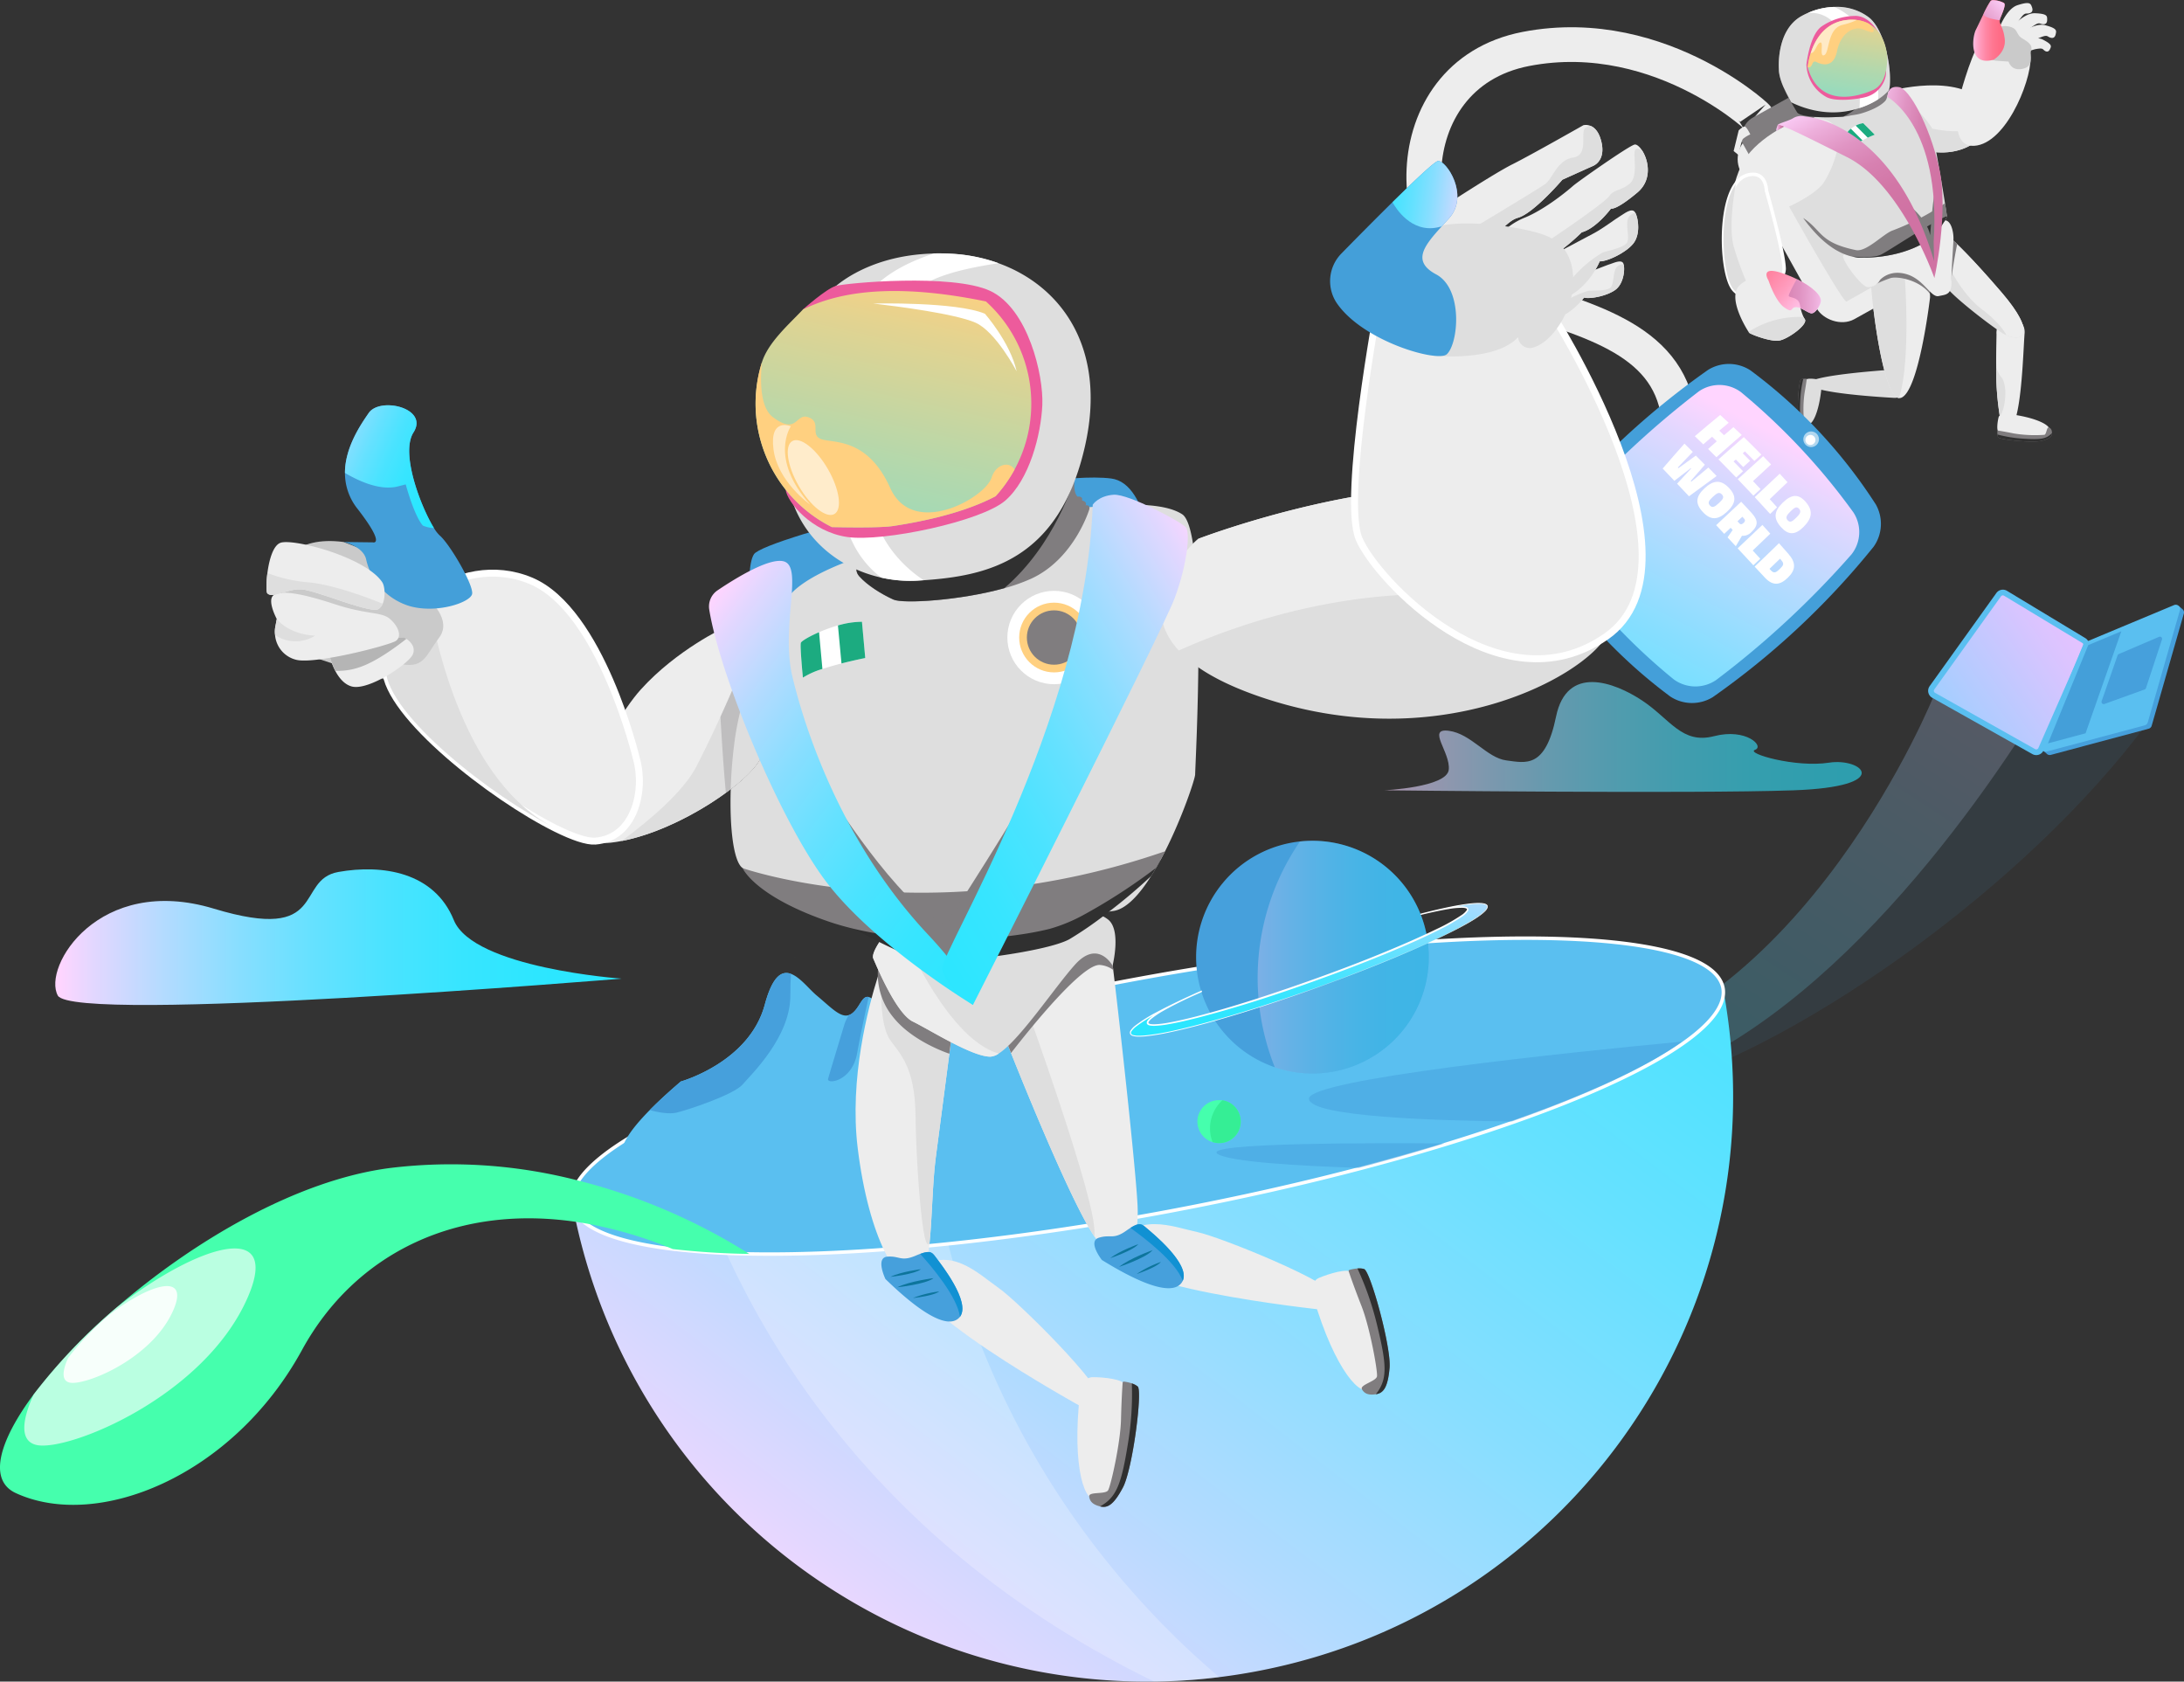 <svg xmlns="http://www.w3.org/2000/svg" xmlns:xlink="http://www.w3.org/1999/xlink" width="629.285" height="484.438" viewBox="0 0 629.285 484.438"><rect x="0" y="0" width="629.285" height="484.438" fill="#333333" stroke="none"/><defs><style>.a,.f{fill:#449fd9;}.a{opacity:0.09;}.b{opacity:0.19;fill:url(#a);}.ay,.c{fill:#46a0dc;}.ae,.d{fill:#5abff0;}.e{fill:url(#b);}.g{fill:#dedede;}.ai,.h{fill:#807d7f;}.i{fill:#303030;}.ap,.j,.p{fill:#ededed;}.k{fill:none;stroke:#ededed;stroke-width:10px;}.ae,.ap,.k,.p{stroke-miterlimit:10;}.ab,.ad,.aj,.ak,.au,.av,.l,.r{fill:#fff;}.m{fill:#1cab80;}.n{fill:#ed5b9c;}.o{fill:url(#c);}.ae,.ap,.p{stroke:#fff;}.q{fill:#ffd080;}.r{opacity:0.55;}.s{fill:#cacaca;}.t{fill:url(#d);}.u{fill:url(#e);}.v{fill:url(#f);}.w{fill:url(#g);}.x{fill:url(#h);}.y{fill:url(#i);}.z{fill:url(#j);}.aa{fill:url(#k);}.ab{opacity:0.58;}.ac{fill:url(#l);}.ad{opacity:0.24;}.af{opacity:0.602;fill:url(#m);}.ag{fill:url(#n);}.ah{fill:url(#o);}.ai{opacity:0.33;}.aj,.ay{opacity:0.53;}.ak{opacity:0.59;}.al{fill:url(#p);}.am{fill:url(#q);}.an{fill:#1191d3;}.ao{fill:#0d759c;}.ap{stroke-width:2px;}.aq{fill:url(#r);}.ar{fill:url(#s);}.as{fill:#b5b5b5;}.at{fill:#45ffad;}.au{opacity:0.63;}.av{opacity:0.88;}.aw{opacity:0.29;fill:url(#t);}.ax{fill:url(#u);}.az{fill:#35ee95;}</style><linearGradient id="a" x1="1.036" y1="0.002" x2="-0.366" y2="1.542" gradientUnits="objectBoundingBox"><stop offset="0" stop-color="#ffd5ff"/><stop offset="0.06" stop-color="#e3d7ff"/><stop offset="0.19" stop-color="#b2dbff"/><stop offset="0.32" stop-color="#88deff"/><stop offset="0.45" stop-color="#66e1ff"/><stop offset="0.58" stop-color="#4be3ff"/><stop offset="0.71" stop-color="#38e5ff"/><stop offset="0.85" stop-color="#2de6ff"/><stop offset="1" stop-color="#29e6ff"/></linearGradient><linearGradient id="b" x1="1.447" y1="-0.148" x2="-1.063" y2="1.676" gradientUnits="objectBoundingBox"><stop offset="0" stop-color="#ffbdff"/><stop offset="0.1" stop-color="#f5bfff"/><stop offset="0.26" stop-color="#dbc4ff"/><stop offset="0.343" stop-color="#cac7ff"/><stop offset="0.47" stop-color="#b0ccff"/><stop offset="0.72" stop-color="#75d8ff"/><stop offset="0.798" stop-color="#2ae6ff"/><stop offset="1" stop-color="#29e6ff"/></linearGradient><linearGradient id="c" x1="0.617" y1="-0.197" x2="0.048" y2="3.634" gradientUnits="objectBoundingBox"><stop offset="0" stop-color="#ffd080"/><stop offset="0.06" stop-color="#e3d390"/><stop offset="0.19" stop-color="#b2d8ad"/><stop offset="0.32" stop-color="#88dcc6"/><stop offset="0.45" stop-color="#66e0db"/><stop offset="0.58" stop-color="#4be2eb"/><stop offset="0.71" stop-color="#38e4f6"/><stop offset="0.85" stop-color="#2de6fd"/><stop offset="1" stop-color="#29e6ff"/></linearGradient><linearGradient id="d" x1="0.002" y1="0.501" x2="1.001" y2="0.501" gradientUnits="objectBoundingBox"><stop offset="0" stop-color="#ffd5ff"/><stop offset="0.12" stop-color="#ffbce2"/><stop offset="0.29" stop-color="#ff9ec0"/><stop offset="0.46" stop-color="#ff87a5"/><stop offset="0.63" stop-color="#ff7792"/><stop offset="0.81" stop-color="#ff6d87"/><stop offset="1" stop-color="#ff6a83"/></linearGradient><linearGradient id="e" x1="1.048" y1="0.062" x2="-1.772" y2="2.669" gradientUnits="objectBoundingBox"><stop offset="0" stop-color="#ffd5ff"/><stop offset="0.02" stop-color="#fdd1fb"/><stop offset="0.21" stop-color="#edafdb"/><stop offset="0.4" stop-color="#e094c3"/><stop offset="0.59" stop-color="#d781b1"/><stop offset="0.79" stop-color="#d276a6"/><stop offset="1" stop-color="#d072a3"/></linearGradient><linearGradient id="f" x1="0.889" y1="0.808" x2="-0.776" y2="-0.217" xlink:href="#d"/><linearGradient id="g" x1="1.295" y1="0.526" x2="-1.067" y2="0.451" xlink:href="#e"/><linearGradient id="h" x1="-0.22" y1="-0.011" x2="0.831" y2="0.636" xlink:href="#e"/><linearGradient id="i" x1="0.221" y1="-0.122" x2="0.622" y2="0.702" xlink:href="#e"/><linearGradient id="j" x1="-0.002" y1="0.5" x2="1" y2="0.5" xlink:href="#e"/><linearGradient id="k" x1="0.812" y1="0.211" x2="-0.281" y2="2.279" xlink:href="#a"/><linearGradient id="l" x1="0.07" y1="0.85" x2="1.629" y2="-0.424" xlink:href="#a"/><linearGradient id="m" x1="0" y1="0.5" x2="1" y2="0.5" xlink:href="#a"/><linearGradient id="n" x1="0" y1="0.5" x2="1" y2="0.5" xlink:href="#a"/><linearGradient id="o" x1="0.627" y1="-0.033" x2="-0.384" y2="4.016" xlink:href="#c"/><linearGradient id="p" x1="0.086" y1="0.029" x2="1.011" y2="1.181" xlink:href="#a"/><linearGradient id="q" x1="0.909" y1="-0.049" x2="-0.055" y2="1.142" xlink:href="#a"/><linearGradient id="r" x1="1.039" y1="0.55" x2="-0.625" y2="0.347" xlink:href="#a"/><linearGradient id="s" x1="-0.467" y1="0.098" x2="0.957" y2="1.041" xlink:href="#a"/><linearGradient id="t" x1="0" y1="0.5" x2="1" y2="0.5" xlink:href="#a"/><linearGradient id="u" x1="1.051" y1="-0.361" x2="0.122" y2="1.09" xlink:href="#a"/></defs><g transform="translate(0 0)"><path class="a" d="M943.612,363.566C907.818,411.714,844.5,454.81,806.276,466.956c-30.679,9.747-79.344,7.077-60.447-.129,4.648-1.771,13.383-3.817,27.486-6.02C844.735,449.644,882.31,355.05,882.31,355.05l30.027,4.171Z" transform="translate(-324.753 -155.462)"/><path class="b" d="M915.626,359.221c-22.95,36.732-71.11,102.2-127.785,112-19.729,3.412-31.764,1.062-38.711-4.4,4.648-1.771,13.383-3.817,27.486-6.02C848.035,449.644,885.611,355.05,885.611,355.05Z" transform="translate(-328.054 -155.462)"/><path class="c" d="M1087.354,311.419l-.995-.849-.933.989L1060.66,321.9a1.27,1.27,0,0,0-.674.68l-11.6,28.3-1.22,1.293,1.04.854h0a1.231,1.231,0,0,0,1.287.422l28.172-7.538a1.231,1.231,0,0,0,.877-.86l9.258-32.286a1.231,1.231,0,0,0-.455-1.343Z" transform="translate(-458.569 -135.984)"/><path class="d" d="M988.824,329.978l19.224-26.828a2.3,2.3,0,0,1,3.063-.63l22.557,13.614a2.3,2.3,0,0,1,.916,2.9l-12.928,29.431a2.3,2.3,0,0,1-3.243,1.079l-28.846-16.211a2.31,2.31,0,0,1-.742-3.356Z" transform="translate(-432.829 -132.313)"/><path class="e" d="M1021.327,349.244a.669.669,0,0,1-.832.152L991.654,333.18a.686.686,0,0,1-.326-.433.669.669,0,0,1,.112-.534l19.218-26.828.034-.045a.663.663,0,0,1,.849-.135l22.557,13.614a.675.675,0,0,1,.264.837l-12.928,29.425A.668.668,0,0,1,1021.327,349.244Z" transform="translate(-434.108 -133.592)"/><path class="d" d="M1048.07,352.192l28.172-7.538a1.248,1.248,0,0,0,.882-.86l9.258-32.286a1.248,1.248,0,0,0-1.686-1.5l-25.468,10.629a1.271,1.271,0,0,0-.674.68L1046.6,350.511a1.248,1.248,0,0,0,1.473,1.681Z" transform="translate(-458.277 -135.696)"/><path class="f" d="M1049.83,355.791l11.6-28.3,9.527-3.98-10.3,29.386Z" transform="translate(-459.733 -141.65)"/><path class="c" d="M1077.3,344.852l4.6-13.209a.63.63,0,0,1,.349-.371l11.6-4.963a.624.624,0,0,1,.843.77l-4.62,14.007a.618.618,0,0,1-.382.393l-11.579,4.171a.63.63,0,0,1-.81-.8Z" transform="translate(-471.749 -142.853)"/><path class="g" d="M929.223,196.223s.135-1.686-1-1.928-3.271-.461-3.586.118a39.464,39.464,0,0,0-1.231,10.46c.118,1.394,1.433,1.72,1.686,2.046C926.126,208.072,928.47,204.553,929.223,196.223Z" transform="translate(-404.351 -84.956)"/><path class="h" d="M921.853,205.268c.624,2.17,1.242,2.541,2,2.507s1.186-.264,1.366-.8-1.686-.562-1.861-1.068a33.19,33.19,0,0,1,.18-7.751c.377-2.08.562-3.524.63-3.935a.118.118,0,0,0-.107-.135,4.218,4.218,0,0,0-.877,0,2,2,0,0,0-.691.191C921.881,194.627,921.229,203.115,921.853,205.268Z" transform="translate(-403.58 -84.963)"/><path class="i" d="M921.853,205.29c.624,2.17,1.242,2.541,2,2.507-1.534-1.321-1.765-2.81-1.574-7.167a32.725,32.725,0,0,1,.9-6.52,2,2,0,0,0-.691.191C921.881,194.65,921.229,203.137,921.853,205.29Z" transform="translate(-403.58 -84.985)"/><path class="g" d="M955.03,195.974a3.822,3.822,0,0,1-3.372,1.579c-5.109-.287-21.758-1.377-24.277-3.659-2.985-2.7,22.523-4.356,23.349-4.435C953.377,189.195,957.3,192.7,955.03,195.974Z" transform="translate(-406.005 -82.942)"/><path class="j" d="M1026.438,211.992s-1.939-.2-2.248,1.124-.613,3.744.045,4.12a46.07,46.07,0,0,0,11.978,1.686c1.6-.1,2.007-1.6,2.389-1.917C1039.985,215.848,1035.977,213.071,1026.438,211.992Z" transform="translate(-448.354 -92.811)"/><path class="h" d="M1036.676,222.881c2.507-.663,2.951-1.366,2.934-2.248s-.281-1.366-.894-1.585-.669,1.905-1.27,2.108a37.238,37.238,0,0,1-8.892-.4c-2.378-.483-4.025-.748-4.5-.821a.135.135,0,0,0-.157.124,4.775,4.775,0,0,0,0,1,2.171,2.171,0,0,0,.2.8C1024.45,222.583,1034.174,223.544,1036.676,222.881Z" transform="translate(-448.367 -95.898)"/><path class="i" d="M1036.683,224.128c2.507-.663,2.951-1.366,2.934-2.248-1.557,1.731-3.26,1.956-8.274,1.63a37.233,37.233,0,0,1-7.453-1.2,2.164,2.164,0,0,0,.2.8C1024.458,223.83,1034.182,224.792,1036.683,224.128Z" transform="translate(-448.374 -97.146)"/><path class="j" d="M1031.453,167.083c-.45,5.851-.922,27.441-4.795,27.767-1.079.1-1.827-1.467-2.338-3.884a83.3,83.3,0,0,1-1.046-14.294c-.039-4.885.112-9.038.084-9.4-.219-3.035,2.67-6.779,6.369-4.092A4.368,4.368,0,0,1,1031.453,167.083Z" transform="translate(-448.102 -71.037)"/><path class="k" d="M825.43,43.394c4.1,3.625-26.244-27.053-66.18-19.313-39.2,7.605-36.019,61.667-9.19,69.665S800,107.332,803.222,129.495s-18.032,59.3,19.016,31.477" transform="translate(-319.607 -9.976)"/><rect class="h" width="32.05" height="47.48" rx="6.22" transform="translate(499.659 36.878) rotate(-29.1)"/><rect class="j" width="40.993" height="60.728" rx="7.96" transform="translate(497.812 42.75) rotate(-29.1)"/><rect class="h" width="32.05" height="7.391" transform="translate(501.178 39.596) rotate(-29.1)"/><path class="g" d="M912.48,96.467s17.138,30.915,19.083,32.039c0,0,15.5-8.431,16.66-10.483s-16.3-22.933-16.3-22.933S921.513,95.6,912.48,96.467Z" transform="translate(-399.586 -41.623)"/><path class="g" d="M1013.741,149.329a9.2,9.2,0,0,1-1.507-.826c-4.232-2.81-12.169-9.044-14.935-12.017a7.141,7.141,0,0,1-.764-.933c-1.124-1.686-2.333-7.476-1.686-11.512a5.407,5.407,0,0,1,1.686-3.581l.045.039a7.372,7.372,0,0,1,.675.562c.483.4,1.22,1.057,2.248,2.057,2.417,2.316,6.464,6.5,12.726,13.788C1022.773,149.155,1018.215,151.307,1013.741,149.329Z" transform="translate(-435.577 -52.733)"/><path class="j" d="M1014.45,149.78c-1.124-2.035-3.227-4.57-7.077-7.47-6.217-4.688-10.117-13.428-10.117-13.428-1.922-2.035-.607-5.312.719-7.391,1.6,1.355,6.031,5.43,14.98,15.845C1023.483,149.606,1018.924,151.758,1014.45,149.78Z" transform="translate(-436.287 -53.184)"/><path class="h" d="M999.509,123.127c-.916,4.188-1.984,11.8-2.209,13.389a7.147,7.147,0,0,1-.764-.933c-1.124-1.686-2.333-7.476-1.686-11.512.8-1.574,1.726-2.608,1.686-3.063a1.551,1.551,0,0,1,.045-.478,7.4,7.4,0,0,1,.674.562C997.738,121.474,998.474,122.126,999.509,123.127Z" transform="translate(-435.577 -52.763)"/><path class="j" d="M976.043,144.645s-3.238,27.728-8.549,28.948a1.31,1.31,0,0,1-.416,0c-4.277-.5-7.352-23.54-8.01-32.135-.1-1.237-.141-2.181-.129-2.709v-.225h0v-.118a.8.8,0,0,1,0-.112c.337-1.647,3-4.07,7-3.625a9.946,9.946,0,0,1,1.124.2,10.509,10.509,0,0,1,1.439.45,14.518,14.518,0,0,1,3.131,1.726c3.508,2.49,4.238,5.154,4.356,6.571h0A4.4,4.4,0,0,1,976.043,144.645Z" transform="translate(-419.93 -58.931)"/><path class="g" d="M967.076,173.631c-5-.562-8.347-31.943-8.133-35.069h0v-.118a.768.768,0,0,1,0-.112c.4-1.686,5.621-2.917,8.15-3.423.838-.169,1.388-.259,1.388-.259s0,.253.051.708C968.908,139.72,970.527,163.1,967.076,173.631Z" transform="translate(-419.929 -58.947)"/><path class="h" d="M976.054,143.7c-3.013-4.047-9.218-5.154-11.332-4.615a35.609,35.609,0,0,0-5.655,2.468c-.1-1.237-.14-2.181-.129-2.709,1.827-1.889,4.637-3.732,5.969-3.935.337-.056.7-.107,1.068-.146a9.94,9.94,0,0,1,1.124.2,10.513,10.513,0,0,1,1.439.45,14.516,14.516,0,0,1,3.131,1.726C975.205,139.616,975.936,142.281,976.054,143.7Z" transform="translate(-419.93 -58.995)"/><path class="j" d="M955.418,130.08s2.614-3.153,7.644-1.686,7.009,6.784,9.246,6.318,3.794-.354,3.721-4.379c-.045-2.715.444-9.274.562-11.8.112-2.355-.787-6.408-3.142-5.525-3.041,1.124-.6,7.594-21,10.118,0,0-7.751-1.759-7.661.107s5.621,9.106,7.195,8.892A3.827,3.827,0,0,0,955.418,130.08Z" transform="translate(-413.735 -49.413)"/><path class="j" d="M993.292,55.93c-1.872,4.294-7.684,7.869-15.4,6.981l-.242-.034c-13.743-1.686-19.988-10.809-15.351-16.739,0,0,16.587-5.463,26.9,0C993.787,48.572,994.81,52.484,993.292,55.93Z" transform="translate(-420.738 -19.123)"/><path class="g" d="M1005.333,65.093c-1.872,4.294-7.684,7.869-15.4,6.981l-.242-.034a8.519,8.519,0,0,1-.287-.9c-1.754-6.56-.933-6.054-.933-6.054s8.2,2.248,13.49,0C1003.58,64.413,1004.636,64.559,1005.333,65.093Z" transform="translate(-432.779 -28.286)"/><path class="j" d="M1004.186,35.033s3.935-14.614,6.678-15.738,12.293-1.787,13.411,4.075S1018.193,48.326,1009,50,1004.186,35.033,1004.186,35.033Z" transform="translate(-439.288 -8.102)"/><path class="g" d="M960.4,82.645a4.917,4.917,0,0,1-.742,1.563,17.521,17.521,0,0,0-1.248,2.063c-1.242,2.513-8.19,7.639-19.9,8.268-.388,0-.781.039-1.175.051h-2.254l-.332-.028-.309-.034-.264-.039-.348-.056c-.259-.045-.523-.1-.781-.157l-.562-.135-.562-.174-.506-.169c-.534-.191-1.057-.41-1.568-.652l-.18-.09c-.112-.051-.23-.112-.343-.174l-.5-.264a15.875,15.875,0,0,1-1.478-.911l-.478-.332-.348-.253-.27-.2-.63-.495-.433-.36-.512-.444-.506-.455c-.663-.618-1.3-1.27-1.9-1.934l-.332-.365c-.185-.214-.371-.422-.562-.641s-.455-.562-.669-.8-.506-.63-.742-.944c-.112-.146-.225-.287-.332-.438-.219-.292-.427-.562-.635-.866A52.869,52.869,0,0,1,914.229,75c-8.072-10.68,8.943-23.849,21.241-27.7s20.589,9.938,20.589,9.938,2.456,13.063,3.794,21.719C960.061,80.313,960.247,81.566,960.4,82.645Z" transform="translate(-399.435 -20.398)"/><path class="h" d="M943.816,26.129a6.082,6.082,0,0,1-.3,1.45c-.264.764-.455,2.389-.967,2.979-1.546,1.754-4.789,3.013-6.886,3.631-1.518.45-2.749.5-3.406.68a11.76,11.76,0,0,1-1.8.259c-4.008.365-12.456.36-13.383-1.265-.337-.562-.956-1.608-1.653-2.81a43.779,43.779,0,0,1-2.04-3.98,14.119,14.119,0,0,1-1.523-5.57s-.933-11.242,6.61-15.356,15.469-2.906,19.566.607c2.479,2.136,4.238,6.6,5.149,11.1.084.438.163.882.242,1.315a30.617,30.617,0,0,1,.388,6.959Z" transform="translate(-399.299 -1.536)"/><path class="l" d="M954.874,66.421s-.939.36-2,.854c-.506.242-1.04.517-1.506.8a3.541,3.541,0,0,0-1.287,1.09s-2.878-2.855-3.063-3.2c-.084-.152.309-.686,1-1.253a8.18,8.18,0,0,1,1.383-.9,6.4,6.4,0,0,1,2.164-.7Z" transform="translate(-414.707 -27.618)"/><path class="m" d="M951.332,69.291a3.541,3.541,0,0,0-1.287,1.09s-2.878-2.855-3.063-3.2c-.084-.152.309-.686,1-1.253Z" transform="translate(-414.69 -28.853)"/><path class="m" d="M956.739,66.421s-.939.36-2,.854l-3.474-3.468a6.4,6.4,0,0,1,2.164-.7Z" transform="translate(-416.573 -27.618)"/><path class="i" d="M943.958,29.973s.309-.152,0,.7c-1.214,3.373-4.323,11.8-12.282,15.7-4.008.365-12.456.36-13.383-1.265-.337-.562-.956-1.608-1.653-2.81a43.749,43.749,0,0,1-2.04-3.98c6.245-2.732,20.331-8.319,28.813-9.078C943.649,29.2,943.733,29.985,943.958,29.973Z" transform="translate(-400.515 -12.789)"/><path class="g" d="M943.816,26.1a6.082,6.082,0,0,1-.3,1.45,15.3,15.3,0,0,1-3.035,2.557,23.047,23.047,0,0,1-5.43,2.529l-.714.23c-8,2.434-15.176-.034-18.914-1.872-1.608-2.861-3.642-6.9-3.564-9.556,0,0-.933-11.242,6.61-15.356a19.3,19.3,0,0,1,1.748-.854A20.235,20.235,0,0,1,927.841,3.5a15.142,15.142,0,0,1,10.2,3.226C942.135,10.269,944.277,20.145,943.816,26.1Z" transform="translate(-399.299 -1.51)"/><path class="l" d="M947.023,30.119a23.049,23.049,0,0,1-5.43,2.529c.866-8.471-2.81-19.229-7.206-24.383a9.033,9.033,0,0,0-7.628-3.018,20.236,20.236,0,0,1,7.622-1.737,21.323,21.323,0,0,1,4.384,2.726C945.646,11.7,947.242,23.908,947.023,30.119Z" transform="translate(-405.84 -1.519)"/><path class="n" d="M926,22.172s.871-8.51,4.345-10.994a17.3,17.3,0,0,1,9.5-3.047c2.67-.191,5.261,1.962,6.672,4.418s2.99,10.68,2.248,13.237a7.987,7.987,0,0,1-5.475,5.655c-2.923.815-9.2,1.422-11.618,0A11.084,11.084,0,0,1,926,22.172Z" transform="translate(-405.507 -3.537)"/><path class="o" d="M949.444,19.678c.236,1.624.393,8.673-3.9,10.629s-15.559,5.312-18.909-6.52c0,0,1.023-12.574,11.365-13.6a10.387,10.387,0,0,1,6.346,1.124C948.764,13.764,949.326,19.042,949.444,19.678Z" transform="translate(-405.787 -4.41)"/><path class="j" d="M905.718,61.635s-11.607,4.783-15.238,12.889-3.727,16.863,4.193,15,17.138-6.8,19.561-10.157S926.308,56.042,905.718,61.635Z" transform="translate(-388.913 -26.542)"/><path class="p" d="M891.9,124.249c-2.417.332-4.71-.292-5.986-2.451-3.024-5.1-3.794-22.877,1.124-29.723a6.093,6.093,0,0,1,3.485-2.574c5.312-1.3,5.34,4.469,5.34,4.469s4.845,16.9,5.1,22.36C901.1,119.859,896.3,123.647,891.9,124.249Z" transform="translate(-386.895 -39.091)"/><path class="h" d="M965.743,107.85a4.915,4.915,0,0,1-.742,1.563,17.536,17.536,0,0,0-1.248,2.063c-1.242,2.513-8.19,7.639-19.9,8.268-.388,0-.781.039-1.175.051h-2.254l-.332-.028-.309-.034-.264-.039-.349-.056c-.258-.045-.523-.1-.781-.157l-.562-.135-.562-.174-.506-.169a16.486,16.486,0,0,1-1.568-.652l-.18-.09c-.112-.051-.23-.112-.343-.174l-.5-.264a15.9,15.9,0,0,1-1.478-.911l-.478-.332-.349-.253-.27-.2-.63-.495-.433-.36-.511-.444-.506-.455c-.663-.618-1.3-1.27-1.9-1.934l-.332-.365c-.185-.214-.371-.422-.562-.641s-.455-.562-.669-.8-.506-.63-.742-.944c-.112-.146-.225-.287-.332-.438-.219-.292-.427-.562-.635-.866,5.5,3.569,4.457,7.015,15.176,9.252,3,.624,7.83-4.6,10.5-5.621a72.427,72.427,0,0,0,15.176-7.869,33.972,33.972,0,0,1,.562,3.7Z" transform="translate(-404.78 -45.586)"/><path class="q" d="M942.772,12.9c-2.973-1.237-6.661,1.18-7.65,6.149s-4.294,4.041-5.908,3.232-.871,1.8-2.574,1.49a20.291,20.291,0,0,1,.877-4.07c1.214-3.766,4.041-8.892,10.489-9.556a13.456,13.456,0,0,1,2.777,0,9.14,9.14,0,0,1,3.569,1.124,6.284,6.284,0,0,1,1.012,1.3C946.021,13.674,945.734,14.146,942.772,12.9Z" transform="translate(-405.787 -4.392)"/><path class="r" d="M941.465,10.175a20.474,20.474,0,0,1-4.131,1.4c-4.424,1.124-3.676,7.965-5.216,8.707s-.09-3.935-1.164-3.625-1.49,3.12-2.754,3.052c1.214-3.766,4.041-8.892,10.489-9.556a13.457,13.457,0,0,1,2.777.022Z" transform="translate(-406.47 -4.401)"/><path class="i" d="M976.687,110.74a4.918,4.918,0,0,1-.742,1.563,17.5,17.5,0,0,0-1.248,2.063c-1.242,2.513-8.19,7.639-19.9,8.268-.388,0-.776.039-1.175.051h-2.254l-.332-.028-.309-.034-.264-.039-.349-.056c-.258-.045-.523-.1-.781-.157,3.035.242,6.7.3,8.4-.562C960.527,120.391,971.976,112.623,976.687,110.74Z" transform="translate(-415.723 -48.476)"/><path class="j" d="M1023.82,10.283S1026,3.33,1029.654,2.15s3.788-.433,4.165.562.062,1.619-.933,1.8-1.124-.438-2.81,2.046-2.052,5.16-2.3,5.345A2.638,2.638,0,0,1,1023.82,10.283Z" transform="translate(-448.343 -0.659)"/><path class="j" d="M1029.227,12.088s4.188-5.48,7.824-5.34,3.507.843,3.519,1.844-.466,1.456-1.411,1.3-.854-.748-3.148.916-3.49,3.935-3.772,4A2.519,2.519,0,0,1,1029.227,12.088Z" transform="translate(-450.709 -2.936)"/><path class="j" d="M1032.637,16.329s5.267-4.452,8.791-3.536,3.243,1.574,3.041,2.558-.77,1.321-1.686.967-.674-.916-3.271.219-4.249,3.075-4.547,3.1A2.492,2.492,0,0,1,1032.637,16.329Z" transform="translate(-452.147 -5.53)"/><path class="g" d="M891.9,126.4c-2.417.332-4.71-.292-5.986-2.451-3.024-5.1-3.794-22.877,1.124-29.723-.944,5.475-1.877,13.293-.613,17.987A89.906,89.906,0,0,0,891.9,126.4Z" transform="translate(-386.895 -41.246)"/><path class="j" d="M1032.8,21.288s5.2-2.732,7.965-1.315,2.406,1.905,2.057,2.687-.888.956-1.557.495-.393-.882-2.766-.422a19.583,19.583,0,0,0-4.351,1.742A2.145,2.145,0,0,1,1032.8,21.288Z" transform="translate(-452.131 -8.55)"/><path class="s" d="M1021.024,14.07s1.332-1.394,4.148-.4c1.748.618,1.411,2.153,2.81,3.041s3.373,1.883,2.811,3.569.972,4.66-2.518,5.374c-3.311.675-3.991-2.1-3.991-2.1s-2.642-.169-3.5-.242C1015.218,22.861,1017.511,15.206,1021.024,14.07Z" transform="translate(-445.548 -5.812)"/><path class="h" d="M977.3,101.6s5.773,4.137,6.829,9.235c0,0,.613-9.69,1.332-12.237s.1,20.308-.028,22.141C985.433,120.737,981.707,106.15,977.3,101.6Z" transform="translate(-427.972 -43.071)"/><path class="t" d="M1017.4,17.152c-7.307,2.091-6.183-6.5-5.143-8.583.506-1.012,1.355-2.81,2.17-4.5A27.731,27.731,0,0,1,1016.48.261a1,1,0,0,1,.6-.275,7.128,7.128,0,0,1,3.069.719l.118.056c.809.371-.371,2.917-.989,4.5a2.247,2.247,0,0,0-.146.562c-.118,1.175,1.068,1.939,1.45,5.362C1021.033,15.061,1017.4,17.152,1017.4,17.152Z" transform="translate(-442.949 0.032)"/><path class="j" d="M902.246,160.462c-2.563.461-8.431-1.866-8.712-2.248a2.461,2.461,0,0,0-.163-.242c-1.017-1.557-6.183-10.118-2.541-13.456a7.425,7.425,0,0,1,8.246-1.394l9.033,6.8a14.893,14.893,0,0,0,1.091,3.755,5.507,5.507,0,0,0,.365.624C910.6,155.8,904.8,160,902.246,160.462Z" transform="translate(-389.544 -62.359)"/><path class="u" d="M1021.591,5.286a2.249,2.249,0,0,0-.146.562c-1.225-.191-4.249-.641-4.7-1.686a27.71,27.71,0,0,1,2.052-3.811,1,1,0,0,1,.6-.275,7.128,7.128,0,0,1,3.069.719l.118.056C1023.389,1.189,1022.209,3.735,1021.591,5.286Z" transform="translate(-445.243 -0.007)"/><path class="v" d="M921.12,147.869c-.5,1.608-1.686,3.165-2.608,3.165-.635,0-1.945-.933-3.153-1.456a2.99,2.99,0,0,0-1.6-.315c-1.394.281-.562,1.866-3.165,0s-4.5-7.729-4.5-7.729-2.563-4.008,3.17-2.333a32.547,32.547,0,0,1,5.014,1.979C918.332,143.181,921.727,145.9,921.12,147.869Z" transform="translate(-396.54 -60.76)"/><path class="w" d="M926.115,149.729c-.5,1.608-1.686,3.165-2.608,3.165-.635,0-1.945-.933-3.153-1.456-.056-.365-.135-.776-.253-1.242-.512-2.1-3.024-1.726-3.165-2.333-.1-.444,1.439-3.328,2.316-4.823C923.327,145.041,926.722,147.762,926.115,149.729Z" transform="translate(-401.536 -62.621)"/><path class="g" d="M905.225,169.193c-2.563.461-8.431-1.866-8.712-2.248a2.455,2.455,0,0,0-.163-.242,26.84,26.84,0,0,1,15.828-4.294,5.528,5.528,0,0,0,.365.624C913.578,164.533,907.783,168.726,905.225,169.193Z" transform="translate(-392.523 -71.09)"/><path class="x" d="M967.38,47.344s15.637,8.206,13.4,41.741L981,99.557s4.255-19.212,1.321-31.882-8.651-22.59-11.416-23.1S967.729,46,967.729,46Z" transform="translate(-423.628 -19.463)"/><path class="y" d="M918.407,59.455s-.624-.112,2.462.343,24.732,5.093,35.541,41.364a7.793,7.793,0,0,1,.191,2.513c-.112,1.461-.09,2.428-.09,2.428s-9.409-26.9-25.154-34.816-17.908-8.853-19.516-9.128,2.276-1.124,3.862-2.04A4.238,4.238,0,0,1,918.407,59.455Z" transform="translate(-399.14 -26.01)"/><path class="z" d="M911.1,63.78s-.185.056-.393.826a2.671,2.671,0,0,0-.157,1.006l2.181-1.225S911.364,63.836,911.1,63.78Z" transform="translate(-398.74 -27.912)"/><path class="j" d="M888.69,71.883l1.456-5.947s1.242-1.225,1.8-1.085,1.54,2.248,1.54,2.248a8.84,8.84,0,0,0-2.1,1.276c-.511.562-1.259,4.688-1.259,4.688Z" transform="translate(-389.168 -28.376)"/><path class="g" d="M1024.325,202.194a83.312,83.312,0,0,1-1.045-14.294,7.585,7.585,0,0,0,1.388,2.9C1026.748,193.139,1025.933,200.238,1024.325,202.194Z" transform="translate(-448.107 -82.265)"/><path class="f" d="M827.013,282.335a147.266,147.266,0,0,1-36.137-38.672,11.4,11.4,0,0,1,.663-12.141A226.624,226.624,0,0,1,837.9,188.179a11.38,11.38,0,0,1,12.158.157,147.127,147.127,0,0,1,36.159,38.672,11.4,11.4,0,0,1-.658,12.141A226.608,226.608,0,0,1,839.2,282.492,11.427,11.427,0,0,1,827.013,282.335Z" transform="translate(-345.704 -81.651)"/><path class="aa" d="M831.724,282.092a172.737,172.737,0,0,1-32.1-34.332,10.613,10.613,0,0,1,.6-12.141A260.388,260.388,0,0,1,839,199.082a10.424,10.424,0,0,1,12.107.27,187,187,0,0,1,32.382,34.641,10.371,10.371,0,0,1-.562,12.091,260.4,260.4,0,0,1-39.059,36.232A10.587,10.587,0,0,1,831.724,282.092Z" transform="translate(-349.453 -86.371)"/><path class="ab" d="M927.459,225.224a2.248,2.248,0,1,1,.982-2.265A2.248,2.248,0,0,1,927.459,225.224Z" transform="translate(-404.374 -96.802)"/><path class="l" d="M927.736,225.434a1.445,1.445,0,1,1,.5-1.412A1.445,1.445,0,0,1,927.736,225.434Z" transform="translate(-405.174 -97.58)"/><path class="l" d="M875.119,220.224l-1.366-1.315-2.535,2.2c-.809-.787-1.613-1.568-2.428-2.35q3.609-3.1,7.307-6.127,1.231,1.124,2.445,2.248l-2.709,2.288c.461.427.916.86,1.372,1.3q1.349-1.164,2.709-2.316c.8.759,1.6,1.512,2.4,2.248q-3.682,3.181-7.307,6.413-1.2-1.2-2.395-2.378Z" transform="translate(-380.454 -93.095)"/><path class="l" d="M888.211,224c1.714,1.653,3.412,3.333,5.059,5.031l-2.012,1.821c-.905-.922-1.81-1.838-2.726-2.749l-.624.562q1.068,1.074,2.125,2.147l-1.99,1.8c-.708-.725-1.416-1.45-2.13-2.164l-.652.562c.916.927,1.827,1.855,2.732,2.81l-1.973,1.81q-2.529-2.631-5.109-5.216Q884.53,227.176,888.211,224Z" transform="translate(-385.761 -98.074)"/><path class="l" d="M890.81,240.4q3.637-3.328,7.307-6.633,1.124,1.18,2.288,2.378-2.6,2.394-5.2,4.806l2.158,2.3-2.057,1.889Q893.081,242.763,890.81,240.4Z" transform="translate(-390.097 -102.352)"/><path class="l" d="M899.5,249.505l7.195-6.745c.747.809,1.5,1.619,2.248,2.439l-5.121,4.885q1.062,1.164,2.113,2.338l-2,1.922Q901.726,251.888,899.5,249.505Z" transform="translate(-393.902 -106.289)"/><path class="l" d="M912.289,256.059c2.574-2.484,4.581-2.541,6.638-.129s1.866,4.564-.607,7.071-4.469,2.49-6.621.062S909.708,258.566,912.289,256.059Zm3.839,4.373c1.062-1.057,1.574-1.731.854-2.569s-1.388-.332-2.462.72-1.568,1.754-.86,2.563S915.071,261.477,916.128,260.432Z" transform="translate(-398.591 -111.28)"/><path class="l" d="M858.593,227.33q1.2,1.18,2.4,2.378-2.17,2.248-4.317,4.5l.185.191q2.49-1.821,5.008-3.62,1.31,1.31,2.608,2.625-2.052,2.327-4.07,4.682l.185.191q2.44-2.035,4.89-4.053,1.2,1.214,2.383,2.439-4,2.912-7.965,5.834l-3.429-3.625q2.023-2.2,4.053-4.373l-.09-.112q-2.389,1.821-4.744,3.659l-3.373-3.536Q855.44,230.871,858.593,227.33Z" transform="translate(-373.242 -99.532)"/><path class="l" d="M872.211,248.728c2.625-2.411,4.738-2.428,6.987-.079s2.085,4.435-.562,6.886-4.71,2.468-6.959.073S869.586,251.14,872.211,248.728Zm4.086,4.3c1.124-1.029,1.647-1.686.871-2.5s-1.478-.337-2.586.691-1.613,1.686-.866,2.507S875.2,254.051,876.3,253.028Z" transform="translate(-381.031 -108.104)"/><path class="l" d="M884.47,265.235l-.562-.607-1.855,1.742-2.333-2.5,7.212-6.745q1.411,1.5,2.81,3.018c1.934,2.091,2.366,3.581.225,5.621a3.382,3.382,0,0,1-2.81,1.169c-.59,1.006-1.186,2.007-1.776,3.007l-2.372-2.546,1.478-2.147ZM887.78,262l-.511-.562-1.405,1.321.562.613c.326.36.753.275,1.2-.146S888.157,262.414,887.78,262Z" transform="translate(-385.24 -112.582)"/><path class="l" d="M890.74,275.745q3.586-3.372,7.133-6.745l2.277,2.518q-2.53,2.434-5.059,4.851,1.085,1.18,2.17,2.366l-1.99,1.889Q893,278.151,890.74,275.745Z" transform="translate(-390.066 -117.78)"/><path class="l" d="M899.45,285.1q3.53-3.333,7.015-6.745c.911,1.029,1.827,2.069,2.732,3.1,2.248,2.569,2.091,4.626-.163,6.824s-4.328,2.484-6.661-.034Zm7.712-1.821-.4-.45q-1.512,1.461-3.024,2.912l.4.444c.939,1.04,1.6.528,2.6-.444s1.287-1.478.416-2.462Z" transform="translate(-393.88 -121.874)"/><path class="f" d="M385.428,294.625s-3.125-23.152,0-27.835,80.84-24.636,102.918-21.8,10.786,96.516,10.37,100.676-43.691,29.656-79.114,23.124S385.428,294.625,385.428,294.625Z" transform="translate(-168.176 -107.144)"/><path class="ac" d="M490.272,692.014q-5.295.995-10.578,1.647A168.392,168.392,0,0,1,293.367,557.445c-1.416-7.538,9.837-16.863,29.942-26.418A340.78,340.78,0,0,1,362.3,515.85c25.586-8.431,56.7-16.385,90.564-22.753,91.536-17.211,168.531-16.3,172,2C642.053,586.64,581.808,674.814,490.272,692.014Z" transform="translate(-128.417 -210.511)"/><path class="ad" d="M503.142,721.018a169.163,169.163,0,0,1-18.74,1.276C387.049,674.826,356.151,595.611,346.73,558.406a340.76,340.76,0,0,1,38.992-15.176l31.741,3.907C422.96,638.583,471.609,694.246,503.142,721.018Z" transform="translate(-151.838 -237.868)"/><path class="ae" d="M614.094,510.585c-10.241,7.4-27.267,15.339-49.048,23.006-5.891,2.074-12.13,4.131-18.673,6.155-7.8,2.406-16.036,4.761-24.642,7.037-17.464,4.626-36.446,8.926-56.389,12.675-46.76,8.791-89.726,12.861-121.035,12.293a219.845,219.845,0,0,1-22.056-1.4c-11.72-1.422-20.359-3.884-25.03-7.38a9.1,9.1,0,0,1-3.856-5.5c-.4-2.142.219-4.424,1.776-6.818,5.621-8.662,23.507-18.734,49.5-28.554,28.256-10.68,66.113-21.05,108.225-28.97,91.536-17.211,168.531-16.3,172,2C625.707,499.726,621.834,505,614.094,510.585Z" transform="translate(-128.417 -210.524)"/><path class="d" d="M422.129,541.43c-9.37,3.417-80.834,10.163-80.834,10.163s-38.88,11.287-14.468-13.49c2.355-2.389,5.306-5.115,8.932-8.218,0,0,19.673-5.469,24.17-22.051,2.248-8.381,4.93-9.938,7.583-8.948s5.188,4.379,7.408,6.234c4.019,3.344,6.745,6.4,9.19,5.666a3,3,0,0,0,.866-.422c2.423-1.686,2.917-5.4,5-4.789a2.569,2.569,0,0,1,.748.36c2.743,1.8,6.239,11.517,14.232,10.876s12.141,3.108,15.036,5.919a17.487,17.487,0,0,0,8.392,4.873C431.684,528.547,431.5,538.007,422.129,541.43Z" transform="translate(-139.596 -218.334)"/><path class="af" d="M709.65,380.708s17.987-.843,18.549-5.9-6.464-12.085,0-11.242,10.961,7.8,16.582,8.532,11.242,2.445,14.333-12.6,16.75-9.983,24.816-4.643,11.438,12.664,20.713,10.264,14.614,2.934,11.8,3.935,11.719,5.2,21.314,3.7,18.965,6.931-10.264,7.965S709.65,380.708,709.65,380.708Z" transform="translate(-310.765 -153.044)"/><path class="ag" d="M191.5,477S33.555,490.12,29.058,481.874s11.8-35.063,44.967-25.03,23.237-8.325,35.884-10.573,27.632,0,33.253,13.867S191.5,477,191.5,477Z" transform="translate(-12.404 -195.078)"/><path class="g" d="M508.351,336.329c0,1.214-3.592,12.119-8.667,22.146-.416.815-.837,1.63-1.27,2.434s-.86,1.563-1.3,2.321-.95,1.608-1.445,2.372c-3.423,5.435-7.245,9.589-10.927,10.073l-1.169.157h0c-1.849.247-4.351.562-7.341.961-18.217,2.321-54.4,6.307-69.053,2.248l-.894-.253c-16.975-4.9-24.642-12.928-28.329-15.48h0c-2.608-1.821-3.766-11.461-3.423-22.714,4.5-3.474,7.751-6.852,8.757-9.308,1.422-3.457,4.62-13.417,5.008-22.27l-.112-.2a71.766,71.766,0,0,0-6.784-3.373c3.17-8.01,6.8-14.7,8.948-18.954,3.777-7.487,22.6-13.175,22.6-13.175s58.682-13.8,61.875-13.754,22.3-3.047,29.791,1.827S508.351,334.08,508.351,336.329Z" transform="translate(-163.988 -113.24)"/><path class="j" d="M466.723,510.591s-.472,3.564-1.124,8.712c-1.124,8.651-2.855,21.792-3.935,30.072-.961,7.538-1.012,17.363-1.81,24.777-.607,5.582-1.641,9.792-3.811,10.635-5.059,1.967-13.676-12.18-16.863-38.407-2.417-19.9,3.041-40.51,5.818-49.29.523-1.658.95-2.895,1.209-3.626.18-.5.281-.764.281-.764l3.316,2.934,14.052,12.433Z" transform="translate(-192.06 -215.741)"/><path class="g" d="M472.491,516.792s-.472,3.564-1.124,8.712c-1.124,8.651-2.855,21.792-3.935,30.072-.961,7.537-1.012,17.363-1.81,24.777a3.835,3.835,0,0,1-.444,0c-1.686-.14-3.373-23.091-3.552-36.873s-4.115-17.509-7.228-21.815-2.619-14.805-2.619-14.805,10.68,4.345,17.858,7.408Z" transform="translate(-197.827 -221.942)"/><path class="j" d="M541.809,569.821a12.929,12.929,0,0,1-1.428-1.8c-6.25-9.089-19.111-40.47-24.08-52.932-1.276-3.187-2.035-5.132-2.035-5.132a6.813,6.813,0,0,1-.489-2.76c.219-8,13.872-16.042,18.661-19.819a17.423,17.423,0,0,1,3.715-2.248,18.273,18.273,0,0,1,5.368-1.461l.349-.034h0c1.647-.135,2.81.056,2.928.354a18.775,18.775,0,0,1,.292,1.894c.163,1.237.388,3.03.658,5.25,2.023,16.762,6.565,57.923,7.015,68.013C553.331,571.8,548.554,576.566,541.809,569.821Z" transform="translate(-224.988 -211.752)"/><path class="h" d="M471.713,510.938s-.472,3.564-1.124,8.712c-3.063-1.074-11.523-4.5-16.374-10.775a19.4,19.4,0,0,1-4.227-11.438,14.31,14.31,0,0,1,.365-3.935c.09-.045.388.067.843.3.787.4,2.052,1.175,3.6,2.17Z" transform="translate(-197.049 -216.088)"/><path class="g" d="M540.381,579.691c-6.25-9.089-19.111-40.47-24.08-52.932-1.276-3.187-2.035-5.132-2.035-5.132a6.814,6.814,0,0,1-.489-2.76c1.49-4.39,3.429-7.566,5.733-8.667,0,0,20.151,55.27,20.8,67.355C540.353,578.308,540.375,579.022,540.381,579.691Z" transform="translate(-224.988 -223.404)"/><path class="h" d="M545.752,491.18a7.621,7.621,0,0,0-3.805-1.428c-5-.444-19.712,17.74-25.648,25.367-1.276-3.187-2.035-5.132-2.035-5.132-3.536-8.853,12.833-18.363,18.172-22.579a17.425,17.425,0,0,1,3.715-2.248l5.368-1.461.287-.079.062.045h0c.309.214,1.641,1.124,3.221,2.248C545.258,487.167,545.482,488.96,545.752,491.18Z" transform="translate(-224.986 -211.764)"/><path class="g" d="M516.534,483.46s-4.171-7.633-10.775-.326c-5.745,6.352-15.952,21.764-22.006,25.642a4.755,4.755,0,0,1-2.428.916c-5.34,0-17.425-7.729-22.343-10.118S448.3,482.993,447.6,481.447s2.428-5.745,2.428-5.745l2.248-.208,57.5-5.334s1.5-3,5.43,0S516.534,483.46,516.534,483.46Z" transform="translate(-195.965 -205.286)"/><path class="j" d="M483.753,513.971a4.756,4.756,0,0,1-2.428.916c-5.34,0-17.425-7.729-22.343-10.118S448.3,488.188,447.6,486.643s2.428-5.745,2.428-5.745l2.248-.208c2.631,1.5,6.4,3.985,6.4,3.985S470.263,510.273,483.753,513.971Z" transform="translate(-195.965 -210.481)"/><path class="i" d="M521.186,440.59q-.641,1.18-1.3,2.321c-.472.815-.95,1.608-1.445,2.372a158.272,158.272,0,0,1-12.1,10.23h0a106.567,106.567,0,0,1-11.472,7.982c-6.745,3.693-34.006,6.992-40.751,6.29-5.272-.562-19.229-8.06-25.064-11.309-1.624-.9-2.619-1.478-2.619-1.478s55.855.141,64.781-2.3C498.528,452.68,515.374,443.732,521.186,440.59Z" transform="translate(-186.744 -192.921)"/><path class="h" d="M506.165,251.054S501.9,265.387,489.4,271.149a52.68,52.68,0,0,1-7.785,2.765c-12.731,3.552-29.139,4.542-31.938,3.277-3.417-1.546-7.521-4.075-9.881-6.745s1.405-5.9,1.405-5.9l53.32-22.517,8.184-3.457a25.034,25.034,0,0,0-.748,3.457h0c-.275,2-.309,4.334.753,5.492,0,0,1.686-.236,1.31,1.124,0,0,1.591.281,1.029,1.405C505.041,250.053,506.261,249.694,506.165,251.054Z" transform="translate(-192.251 -104.454)"/><path class="i" d="M501.97,244.391h0c-.2.714-5.621,19.3-20.336,31.865-12.731,3.552-29.139,4.542-31.938,3.277-3.417-1.546-7.521-4.075-9.882-6.745s1.405-5.9,1.405-5.9l53.32-22.517C497.878,243.863,500.48,243.8,501.97,244.391Z" transform="translate(-192.26 -106.818)"/><path class="g" d="M726.922,285.921a72.583,72.583,0,0,1-3.564,6.644c-7.122,11.989-49.093,34.849-100.052,17.234-11.641-4.025-18.875-8.577-23.107-13.209-14.283-15.648,5.683-32.191,5.683-32.191s57.519-22.062,95.741-12.686C733.38,259.5,732.284,274.269,726.922,285.921Z" transform="translate(-260.58 -109.193)"/><path class="j" d="M726.93,285.921a243.572,243.572,0,0,1-29.037-3.462c-40.352-7-76.843,4.84-97.674,14.131C585.936,280.941,605.9,264.4,605.9,264.4s57.519-22.062,95.74-12.686C733.389,259.5,732.293,274.269,726.93,285.921Z" transform="translate(-260.589 -109.193)"/><path class="h" d="M502.392,436.26c-.821,1.619-1.686,3.221-2.569,4.755a165.389,165.389,0,0,1-20.887,13.563,46.958,46.958,0,0,1-9.752,4.019c-14.614,3.693-43,5.1-64.078-2.209-20.747-7.195-24.338-15.025-24.445-15.266C381.413,441.358,434.457,459.761,502.392,436.26Z" transform="translate(-166.696 -191.025)"/><path class="g" d="M488.954,185.025c-7.442,33.512-28.588,37.733-46.591,38.986l-1.748.112a37.723,37.723,0,0,1-10.449-.877c-15.176-3.373-29.229-16.1-27.542-38.222,2.035-27.228,2.406-32.208,12.9-44.332,0,0,9.494-10.365,29.926-10.815,1.686-.039,3.373,0,5.2.1A47.323,47.323,0,0,1,464,132.694C481.978,139.2,495.165,157.016,488.954,185.025Z" transform="translate(-176.254 -56.85)"/><path class="l" d="M454.378,223.972l-1.748.112a37.721,37.721,0,0,1-10.449-.86c-20.235-15.429-9.657-49.548-8.2-70.536.877-12.591,12.512-19.313,23.462-22.86,1.686-.039,3.373,0,5.2.1a47.322,47.322,0,0,1,13.35,2.72c-36.125,5.458-28.206,15.03-36.114,49.835C434.615,205.676,445.485,217.992,454.378,223.972Z" transform="translate(-188.269 -56.828)"/><path class="j" d="M355.184,335.842c-.36,8.887-3.586,18.937-5.014,22.41-2.81,6.874-23.046,20.972-40.195,24.243q-1.608.315-3.181.489c-17.706,1.967-1.686-32.6,8.712-44.124s24.17-17.886,24.17-17.886C352.5,317.652,355.583,326.05,355.184,335.842Z" transform="translate(-130.878 -140.217)"/><path class="n" d="M407.729,152.072s6.6-5.9,9.415-6.745,33.675-3.676,44.546,1.439,15.362,24.226,14.985,32.848S472.932,201.16,466,207.157s-35.22,11.989-45.529,10.489S403.149,207.6,402.721,204,407.729,152.072,407.729,152.072Z" transform="translate(-176.347 -62.946)"/><path class="ah" d="M466.756,181.574a39.616,39.616,0,0,1-10.269,26.649c-10.46,5.559-24.428,7.791-29.453,8.577-3.176.495-11.034.467-17.723.326a39.757,39.757,0,0,1-20.173-47.463c1.815-5.778,7.8-10.949,11.854-15.255,6.97-3.305,21.4-8.729,52.7-2.282A39.61,39.61,0,0,1,466.756,181.574Z" transform="translate(-169.608 -65.282)"/><ellipse class="l" cx="13.451" cy="13.451" rx="13.451" ry="13.451" transform="translate(290.256 170.207)"/><ellipse class="q" cx="10.045" cy="10.045" rx="10.045" ry="10.045" transform="translate(293.662 173.614)"/><ellipse class="h" cx="7.83" cy="7.83" rx="7.83" ry="7.83" transform="translate(295.877 175.828)"/><path class="q" d="M461.944,216.54a39.687,39.687,0,0,1-5.458,7.689c-10.46,5.559-24.428,7.791-29.453,8.577-3.176.495-11.034.467-17.723.326a39.757,39.757,0,0,1-20.173-47.463c-.6,6.3-.309,13.232,3.238,15.845,7.116,5.25,6.368-1.405,10.208,0s.281,5.059,3.654,6.279,13.3-.562,19.864,14.052,27.351,2.929,29.229-2.985C456.571,214.944,460.455,214.078,461.944,216.54Z" transform="translate(-169.608 -81.289)"/><path class="g" d="M363.843,344.576v.141c-.388,8.853-3.586,18.813-5.008,22.27-1.124,2.7-4.907,6.515-10.146,10.354-8.1,5.924-19.645,11.905-30.049,13.889,7.931-5.857,17.852-14.193,21.652-21.635,2.434-4.772,4.8-9.719,6.835-14.17,3.6-7.869,6.183-14.159,6.374-15.058s5.756,1.641,10.23,4.148Z" transform="translate(-139.537 -148.951)"/><path class="ai" d="M379.13,341.188a89.556,89.556,0,0,0-5.565,20,136.778,136.778,0,0,0-1.3,15.131c-.45.348-.911.7-1.388,1.045-.635-6.644-1.124-14.277-1.563-21.921,3.6-7.869,6.183-14.159,6.374-15.058C375.768,339.974,377.179,340.373,379.13,341.188Z" transform="translate(-161.726 -148.97)"/><path class="aj" d="M401.383,218.158s-6.38,9.218,5.587,22.59c0,0-9.392-6.6-10.59-15.946S401.383,218.158,401.383,218.158Z" transform="translate(-173.513 -95.357)"/><path class="h" d="M424.49,399.665s20.319,32.8,33.815,38.492c0,0,23.046-35.547,26.446-43.309s1.49,2.293,1.49,2.293l-28.076,53.837s-20.173-7.611-25.755-19.111S424.49,399.665,424.49,399.665Z" transform="translate(-185.89 -171.602)"/><ellipse class="ak" cx="4.851" cy="12.13" rx="4.851" ry="12.13" transform="translate(224.089 129.491) rotate(-30)"/><path class="l" d="M447.65,155.5s23.889-.562,32.18,2.951c0,0,7.307,8.291,9.134,16.582,0,0-6.042-11.523-11.944-14.052S454.817,156.331,447.65,155.5Z" transform="translate(-196.032 -68.064)"/><path class="j" d="M517.249,688.381c-.719-.388-57.631-31.668-48.278-39.549s17.931.95,23.608,4.868,31.038,29.184,29.229,32.359S517.249,688.381,517.249,688.381Z" transform="translate(-204.914 -282.726)"/><path class="al" d="M363.506,301.447a5.621,5.621,0,0,1,2.406-5.537c4.924-3.328,14.957-9.556,19.139-8.325,5.621,1.686-.978,18.729,2.395,33.062s13.872,47.536,39.06,74.387c14.541,15.5,12.99,20.308,12.99,20.308s-27.036-16.3-41.37-34.287C384.685,364.193,366.637,320.913,363.506,301.447Z" transform="translate(-159.154 -125.85)"/><path class="am" d="M526.361,256.391s1.686-2.586,6.043-2.867,19.533,7.869,20.8,9.4.422,10.55-3.232,20.387-58.12,117.179-58.12,117.179-8.291-5.621-8.853-10.382S524.112,319.4,526.361,256.391Z" transform="translate(-211.508 -111)"/><path class="c" d="M474.451,660.307a3.367,3.367,0,0,1-.669.641c-4.918,3.654-16.863-7.729-20.8-11.523,0,0-2.985-6.183.562-6.453s3.878,1.535,8.167-.292c.478-.208.911-.377,1.3-.517,3.08-1.124,3.479-.349,4.6,1.124C468.78,644.923,477.672,656.024,474.451,660.307Z" transform="translate(-197.854 -280.958)"/><path class="j" d="M631.283,652.042c-.815-.079-65.4-6.863-59.829-17.751s16.9-6.07,23.608-4.66,39.908,14.878,39.476,18.515S631.283,652.042,631.283,652.042Z" transform="translate(-250.098 -274.705)"/><path class="j" d="M673.036,658.875s-1.225-4.367,1.624-5.565,8.358-2.895,9.482-1.54c.809.978,7.543,17.222,8.611,26.789.416,3.7-2.867,5.244-3.434,6.245C687.279,688.4,679.309,680.347,673.036,658.875Z" transform="translate(-294.616 -285.18)"/><path class="h" d="M703.133,678.675c-.523,6.014-1.95,7.307-3.963,7.611s-3.243-.1-3.991-1.411,4.109-2.3,4.328-3.76-2-13.945-4.463-20.235c-2.063-5.25-3.328-8.932-3.687-10a.326.326,0,0,1,.225-.416,11.715,11.715,0,0,1,2.293-.416,5.22,5.22,0,0,1,1.911.152C697.568,650.744,703.65,672.655,703.133,678.675Z" transform="translate(-302.747 -284.632)"/><path class="i" d="M705.108,678.683c-.523,6.014-1.951,7.307-3.963,7.611,3.372-4.255,3.187-8.246.438-19.611a86.867,86.867,0,0,0-5.733-16.615,5.223,5.223,0,0,1,1.911.152C699.543,650.753,705.625,672.663,705.108,678.683Z" transform="translate(-304.722 -284.641)"/><path class="an" d="M483.165,660.32c-.742-5.767-8.257-14.614-11.455-18.127,3.08-1.124,3.479-.349,4.6,1.124C477.494,644.936,486.386,656.037,483.165,660.32Z" transform="translate(-206.568 -280.971)"/><path class="ao" d="M459.94,657.675s8.139-.832,10.46-2.625C470.4,655.05,463.667,655.865,459.94,657.675Z" transform="translate(-201.414 -286.836)"/><path class="ao" d="M456.45,652.658s6.841-.7,8.791-2.2C465.241,650.46,459.57,651.14,456.45,652.658Z" transform="translate(-199.886 -284.826)"/><path class="ao" d="M468,663.754s5.879-.6,7.56-1.894A30.164,30.164,0,0,0,468,663.754Z" transform="translate(-204.943 -289.818)"/><path class="c" d="M586.452,643.7a3.43,3.43,0,0,1-.511.787c-4.019,4.626-18.127-3.935-22.787-6.79,0,0-4.238-5.379-.854-6.419s4.12.663,7.914-2.04c.422-.3.809-.562,1.158-.781,2.766-1.759,3.322-1.09,4.744.129C577.627,629.888,588.678,638.825,586.452,643.7Z" transform="translate(-245.664 -274.72)"/><path class="an" d="M594.541,643.7c-1.962-5.475-11.2-12.478-15.081-15.244,2.765-1.759,3.322-1.09,4.744.129C585.716,629.888,596.767,638.825,594.541,643.7Z" transform="translate(-253.753 -274.72)"/><path class="ao" d="M573.65,645.516s7.768-2.558,9.651-4.806C583.3,640.71,576.9,642.953,573.65,645.516Z" transform="translate(-251.209 -280.556)"/><path class="ao" d="M569.1,641.646s6.526-2.147,8.111-4.036C577.211,637.61,571.854,639.515,569.1,641.646Z" transform="translate(-249.216 -279.198)"/><path class="ao" d="M582.68,650.214s5.621-1.849,6.975-3.474A30.643,30.643,0,0,0,582.68,650.214Z" transform="translate(-255.163 -283.197)"/><path class="j" d="M553.048,710.277s.562-4.5,3.654-4.5,8.814.562,9.325,2.248c.365,1.214.287,18.8-2.44,28.031-1.057,3.575-4.677,3.721-5.587,4.429C554.734,743,550.519,732.479,553.048,710.277Z" transform="translate(-241.849 -309.051)"/><path class="h" d="M568.066,738.534c-2.81,5.34-4.626,5.975-6.6,5.48s-2.951-1.343-3.131-2.85,4.677-.523,5.447-1.787S567.346,725.747,567.5,719c.135-5.621.393-9.522.478-10.646a.326.326,0,0,1,.365-.3,12.3,12.3,0,0,1,2.276.506,5.268,5.268,0,0,1,1.686.883C573.754,710.638,570.876,733.195,568.066,738.534Z" transform="translate(-244.501 -310.047)"/><path class="i" d="M570.509,738.948c-2.81,5.34-4.626,5.975-6.6,5.48,4.733-2.625,6.132-6.368,8-17.908A86.871,86.871,0,0,0,573.066,709a5.268,5.268,0,0,1,1.686.882C576.2,711.052,573.319,733.608,570.509,738.948Z" transform="translate(-246.944 -310.461)"/><path class="j" d="M779.3,75.805c-1.686.742-8.853,3.974-8.853,3.974s-8.291,9.7-12.788,10.961c-2.81.787-5.329,4.193-8.06,6.745a15.374,15.374,0,0,1-2.333,1.844.056.056,0,0,0-.028,0,6.514,6.514,0,0,1-2.9,1.051c-1.237.1-3.108.326-5.059.382-6.02.163-12.7-1.327-3.063-13.265,0,0,14.614-9.556,19.864-12.175S776.5,64.08,776.5,64.08a3.434,3.434,0,0,1,2.023.18c1.006.4,2.158,1.377,2.895,3.659C782.955,72.731,780.988,75.047,779.3,75.805Z" transform="translate(-320.273 -28.01)"/><path class="g" d="M785.182,76.005c-1.686.742-8.853,3.974-8.853,3.974s-8.291,9.7-12.787,10.961c-2.81.787-5.329,4.193-8.06,6.745-.77.624-1.557,1.253-2.333,1.844a.057.057,0,0,0-.028,0,6.514,6.514,0,0,1-2.9,1.051c-1.237.1-3.108.326-5.059.382-.9-1.714-.382-4.238,4.2-6.284,0,0,19.954-11.944,22.062-13.49s3.373-6.886,8.01-7.588,1.951-7.307,3.479-8.488a3.254,3.254,0,0,1,1.5-.652c1.006.4,2.158,1.377,2.895,3.659C788.836,72.931,786.868,75.246,785.182,76.005Z" transform="translate(-326.154 -28.21)"/><path class="ap" d="M701.265,141.358s-10.494,56.125-5.621,67.8,40.47,49.52,71.194,28.161-16.486-94.431-16.486-94.431S714,99.73,701.265,141.358Z" transform="translate(-304.066 -53.952)"/><path class="j" d="M807.473,142.131c-2.428,1.827-7.5,2.754-9.05,2.248,0,0-4.266,6.026-11.112,6.9a5.3,5.3,0,0,1-5.941-3.165c-1.029-2.552-.051-5.913,3.547-7.346,0,0,11.427-2.85,13.878-3.5s5.924-2.153,7.06-2.5,3.479-1.512,3.935-.1a1.043,1.043,0,0,0,.056.208C810.221,136.476,809.8,140.388,807.473,142.131Z" transform="translate(-342.003 -58.659)"/><path class="g" d="M807.773,142.79c-2.428,1.827-7.5,2.754-9.05,2.248,0,0-4.266,6.026-11.112,6.9a5.3,5.3,0,0,1-5.941-3.165c2.248.309,6.857.613,9.668-1.422a29.337,29.337,0,0,1,8.538-4.233c.753-.2,5.295.163,6.475-.956s.5-5.419,2.338-6.335a1.849,1.849,0,0,1,1.456-.281C810.522,137.135,810.1,141.048,807.773,142.79Z" transform="translate(-342.303 -59.318)"/><path class="j" d="M814.5,117.429c-2.248,2.737-7.729,5.194-9.623,5.059,0,0-3.165,8-10.68,10.888-3.339,1.282-6.121.135-7.605-1.945-1.866-2.6-1.686-6.678,1.984-9.3,0,0,12.152-6.391,14.749-7.8s6.116-4.081,7.307-4.778,3.519-2.676,4.429-1.2c.039.067.084.141.124.219C816.035,110.268,816.664,114.81,814.5,117.429Z" transform="translate(-343.949 -47.201)"/><path class="g" d="M815.408,118.009c-2.248,2.737-7.729,5.194-9.623,5.059,0,0-3.165,8-10.68,10.888-3.339,1.282-6.121.135-7.605-1.945,2.659-.275,7.937-1.2,10.556-4.283a34.1,34.1,0,0,1,8.5-7.15c.8-.438,6.042-1.282,7.071-2.878s-.933-6.273.894-7.819c.68-.562,1.192-.781,1.574-.719C816.942,110.848,817.572,115.39,815.408,118.009Z" transform="translate(-344.856 -47.781)"/><path class="j" d="M806.174,87.875c-6.278,5.267-7.588,4.609-7.588,4.609s-4.216,5.716-8.431,6.841a57.853,57.853,0,0,1-6.745,5.705h0a38.172,38.172,0,0,1-5.5,3.373c-2.715,1.321-5.525,2.119-8.015,1.714a7.058,7.058,0,0,1-1.484-.4c-8.336-3.277-3.232-8.027-3.232-8.027a20.076,20.076,0,0,1,8.712-6.655c6.043-2.529,12.523-7.982,13.783-9.106s15.693-11.281,17.661-11.871c.562-.174,1.428.495,2.187,1.653C809.366,78.51,810.6,84.159,806.174,87.875Z" transform="translate(-334.403 -32.401)"/><path class="g" d="M808.009,88.826c-6.279,5.267-7.588,4.609-7.588,4.609s-4.216,5.716-8.431,6.841a57.854,57.854,0,0,1-6.745,5.705h0c-1.686,1.057-3.6,2.248-5.5,3.373-5.52,3.322-11.028,6.43-11.8,6.093-.613-.27,1.231-2.153,3.772-4.379,4.019-3.524,9.775-7.909,10.252-8.128.77-.354,16.79-11.242,17.987-13.136s3.721-1.551,6.037-3.727.719-8.3,1.366-9.477c.349-.658,1.186-.4,2,.062C811.2,79.462,812.438,85.111,808.009,88.826Z" transform="translate(-336.238 -33.352)"/><path class="g" d="M730.6,152.6s17.678,1.821,24.282-5.345a3.416,3.416,0,0,0,4.918,2.777c4.356-1.512,8.993-7.976,10.4-14.3s.562-14.333-6.886-17.565c-2.681-1.164-7.712-2.31-13.2-3.007-9.763-1.231-20.983-1.04-23.046,3.007C723.8,124.491,723.857,147.554,730.6,152.6Z" transform="translate(-317.468 -50.12)"/><path class="s" d="M143.887,284.278s3.373-8.667,17.869-6.745c0,0,14.907,5.508,19.555,9.376s13.749,8.549,13.895,8.92-5.621,14.086-7.155,14.3-12.731,7.4-12.731,7.4-33.062-8.814-31.988-12.433S143.887,284.278,143.887,284.278Z" transform="translate(-62.756 -121.395)"/><path class="f" d="M715.453,138.151c-2.625,2.406-24.17-3.7-31.707-14.744a11.36,11.36,0,0,1,1.383-14.322c3.609-3.687,9.331-9.488,14.659-14.738,6.368-6.279,12.18-11.765,13.136-11.871,2.248-.253,9.275,9.82,3.091,16.61-.7.764-1.383,1.506-2.035,2.248-5.182,5.683-8.6,10.05-1.619,13.794C720.231,119.3,718.826,135.043,715.453,138.151Z" transform="translate(-298.581 -36.097)"/><path class="aq" d="M730.025,99.073c-.7.764-1.383,1.506-2.035,2.248-.393.112-.8.214-1.242.3C719.171,103.21,714.7,96,713.82,94.357c6.368-6.279,12.181-11.765,13.136-11.871C729.182,82.21,736.208,92.328,730.025,99.073Z" transform="translate(-312.591 -36.101)"/><path class="ap" d="M258.061,370.9c-2.372.18-6.43-1.2-11.354-3.637-18.307-9.061-48.621-32.764-49.065-45.8-.27-7.909,4.66-16.031,12.09-21.432,8.117-5.9,19.218-8.544,29.791-4.109C259.758,304.42,269.876,347,269.876,347,272.624,356.492,269.224,370.061,258.061,370.9Z" transform="translate(-86.546 -128.598)"/><path class="g" d="M246.766,372.2h0c-18.307-9.061-48.621-32.764-49.065-45.8-.27-7.909,4.66-16.031,12.091-21.432C212,318.872,220.652,359.415,246.766,372.2Z" transform="translate(-86.572 -133.527)"/><path class="s" d="M207.285,307.107s6.841,5.733,3,10.876-4.283,8.628-10.337,7.774-10.275-4.879-8.212-10.314S203.457,305.516,207.285,307.107Z" transform="translate(-83.733 -134.325)"/><path class="j" d="M192.79,331.511c-1.074,2.7-12.664,10.522-17.548,9.314-2.187-.562-3.755-2.507-4.811-4.5a22.381,22.381,0,0,1-1.861-5.059c4.958-2.81,21.022-4.84,21.708-4.542a4.133,4.133,0,0,1,.635.36C191.975,327.8,193.645,329.358,192.79,331.511Z" transform="translate(-73.82 -143.047)"/><path class="f" d="M195.286,265.577a18.181,18.181,0,0,1-12.608-13.271c-.708-3.991-6.548-5.233-6.548-5.233l8.375.1s4,1.124-4.367-9.668a16.469,16.469,0,0,1-3.614-10.309c0-7.38,4.62-14.052,6.869-17.3,3.277-4.7,17.374-1.411,12.883,5.621-3.856,6.02,2.2,21.607,5.9,27.542a9.764,9.764,0,0,0,1.608,2.091c2.99,2.529,9.994,14.581,9.364,16.964S203.133,267.73,195.286,265.577Z" transform="translate(-77.13 -90.935)"/><path class="ar" d="M202.478,243.052a9.325,9.325,0,0,1-3.193-.714c-2.541-2.85-4.941-11.871-4.941-11.871l-2.2.562c-4.958,1.31-10.966-1.3-15.317-3.862,0-7.38,4.62-14.052,6.869-17.3,3.277-4.7,17.374-1.411,12.883,5.621C192.726,221.519,198.785,237.083,202.478,243.052Z" transform="translate(-77.437 -90.922)"/><path class="as" d="M190.935,327.08c-3.1,2.434-8.431,6.324-12.928,7.965a19.459,19.459,0,0,1-7.526,1.253,22.38,22.38,0,0,1-1.861-5.059c4.958-2.81,21.022-4.84,21.708-4.542A4.142,4.142,0,0,1,190.935,327.08Z" transform="translate(-73.842 -143.034)"/><path class="j" d="M170.088,295.559a3.176,3.176,0,0,1-1.27,1.557c-2.248,1.315-17.515-5.188-21.753-5.655s-8.729,2.782-10.241,1.068c-.292-.332-.326-2.917.045-5.829.483-3.749,1.653-8.038,3.85-8.724,3.9-1.214,24.383,4.176,29.229,11.371C170.69,290.455,170.959,293.535,170.088,295.559Z" transform="translate(-59.819 -121.636)"/><path class="j" d="M174.978,317.613c-1.686,1.225-23.1,6.79-28.667,5.486a8.019,8.019,0,0,1-6.183-7.15,7.453,7.453,0,0,1,.028-2.175l.461-2.456s-3.086-5.711-.708-6.992,8-.354,17.481,2.754,13.406,2.068,15.913,4.289S176.664,316.393,174.978,317.613Z" transform="translate(-60.875 -133.005)"/><path class="g" d="M170.088,302.488a3.175,3.175,0,0,1-1.27,1.557c-2.248,1.315-17.515-5.188-21.753-5.655s-8.729,2.782-10.241,1.068c-.292-.332-.326-2.917.045-5.829a41.085,41.085,0,0,0,11.607,2.67C155.845,296.946,166.052,300.836,170.088,302.488Z" transform="translate(-59.819 -128.566)"/><path class="g" d="M152.5,322.011a10.552,10.552,0,0,1-11.523-.18,7.453,7.453,0,0,1,.028-2.175l.461-2.456S144.57,321.584,152.5,322.011Z" transform="translate(-61.708 -138.887)"/><path class="at" d="M215.893,622.485a219.846,219.846,0,0,1-22.056-1.4,120.511,120.511,0,0,0-25.03-7.38c-36.884-6.453-66.647,8.752-81.8,36.48-19.859,36.333-58.828,52.072-82.436,41.207-8.06-3.71-4.9-14.929,5.109-28.4h0a163.02,163.02,0,0,1,23.9-25.058c22.169-19.156,51.988-36.783,78.906-40.212a145.686,145.686,0,0,1,54.236,3.665A170.341,170.341,0,0,1,215.893,622.485Z" transform="translate(-0.002 -261.258)"/><path class="au" d="M76.924,653.712c-12.45,28.931-52.179,44.782-60.987,42.719-5.688-1.332-3.249-9.151-.8-14.524h0a163.025,163.025,0,0,1,23.9-25.058C62.917,638.356,86.44,631.588,76.924,653.712Z" transform="translate(-5.455 -280.169)"/><path class="av" d="M64.27,665.928c-6.11,14.215-25.62,21.994-29.948,20.977-2.81-.652-1.6-4.5-.393-7.133h0a79.958,79.958,0,0,1,11.736-12.293C57.4,658.384,68.947,655.062,64.27,665.928Z" transform="translate(-14.279 -288.613)"/><path class="l" d="M429.038,329.078s-3.114.613-6.846,1.568c-1.793.467-3.721,1-5.5,1.591a22.46,22.46,0,0,0-5.621,2.5s-.883-8.993-.59-10.028c.129-.461,2.248-1.776,5.244-3.063a44.175,44.175,0,0,1,5.424-1.945,24.794,24.794,0,0,1,6.919-1.062Z" transform="translate(-179.73 -139.518)"/><path class="m" d="M416.695,334.57a22.461,22.461,0,0,0-5.621,2.5s-.883-8.993-.59-10.028c.129-.461,2.248-1.776,5.244-3.063Z" transform="translate(-179.73 -141.856)"/><path class="m" d="M437.409,329.078s-3.114.613-6.846,1.568L429.54,319.7a24.8,24.8,0,0,1,6.919-1.062Z" transform="translate(-188.101 -139.518)"/><path class="c" d="M680.185,464.393a33.523,33.523,0,1,1-37.1-33.326,33.147,33.147,0,0,1,3.6-.2A33.523,33.523,0,0,1,680.185,464.393Z" transform="translate(-268.501 -188.665)"/><path class="at" d="M626.282,569.967a6.183,6.183,0,0,1-8.117,5.9h-.09a6.183,6.183,0,0,1,1.338-12.034,5.281,5.281,0,0,1,.669-.039,5.626,5.626,0,0,1,.927.073A6.183,6.183,0,0,1,626.282,569.967Z" transform="translate(-268.795 -246.872)"/><path class="aw" d="M694,464.41a33.54,33.54,0,0,1-44.36,31.752,69.463,69.463,0,0,1,7.234-65.056,33.166,33.166,0,0,1,3.6-.2A33.523,33.523,0,0,1,694,464.41Z" transform="translate(-282.318 -188.682)"/><path class="ax" d="M665.208,474.4c-8.639,3.935-19.932,8.493-32.427,12.962-10.612,3.794-20.584,6.987-28.976,9.348-14.052,3.935-23.641,5.587-24.293,3.766s7.465-6.453,20.376-12.135h0c-9.87,4.39-15.918,7.869-15.452,9.156s7.509.107,18.15-2.81c8.145-2.248,18.4-5.514,29.431-9.46,13.08-4.677,24.732-9.392,32.815-13.192,7.684-3.581,12.18-6.346,11.765-7.465s-5.492-.427-13.49,1.585a.061.061,0,0,0,0-.039c11.242-2.928,18.622-3.968,19.19-2.378S676.174,469.39,665.208,474.4Z" transform="translate(-253.76 -202.734)"/><path class="l" d="M665.084,474.313c-8.69,3.963-17.565,7.5-26.514,10.831s-17.987,6.453-27.1,9.269c-4.559,1.405-9.145,2.743-13.771,3.935-2.31.6-4.637,1.158-6.97,1.653a64.141,64.141,0,0,1-7.082,1.169c-.6.051-1.2.09-1.8.09a6.33,6.33,0,0,1-1.821-.214,1.214,1.214,0,0,1-.787-.618,1.169,1.169,0,0,1,.191-.989,6.234,6.234,0,0,1,1.27-1.332,41.977,41.977,0,0,1,6.071-3.839c4.21-2.248,8.544-4.283,12.928-6.222l.18-.079.09.259h0l.034.107-.146.067c-2.5,1.124-4.98,2.248-7.42,3.5-1.214.613-2.428,1.248-3.609,1.922a26.246,26.246,0,0,0-3.372,2.248,4.726,4.726,0,0,0-.691.691c-.2.253-.3.528-.157.646a1.512,1.512,0,0,0,.821.259,6.522,6.522,0,0,0,.995.028,29.065,29.065,0,0,0,4.041-.495c2.681-.483,5.34-1.124,7.987-1.8,10.584-2.76,20.988-6.183,31.3-9.814s20.539-7.56,30.549-11.961c2.5-1.124,4.986-2.248,7.436-3.44a53.363,53.363,0,0,0,7.11-4.008,5.4,5.4,0,0,0,1.394-1.343c.36-.5-.5-.663-1.124-.691a21.421,21.421,0,0,0-4.041.349c-2.687.438-5.357,1.051-8.01,1.686l-.208-.157a.079.079,0,0,0,.034.073l.073-.275c3.26-.832,6.526-1.613,9.837-2.248,1.653-.3,3.311-.562,4.991-.736a17.251,17.251,0,0,1,2.529-.073,4.667,4.667,0,0,1,1.265.219,1.26,1.26,0,0,1,.562.354.764.764,0,0,1,.141.68,2.68,2.68,0,0,1-.731,1.124,9.661,9.661,0,0,1-.955.843,24.81,24.81,0,0,1-2.069,1.445c-1.422.9-2.895,1.714-4.379,2.5C671.177,471.486,668.142,472.925,665.084,474.313Zm0-.051c3.047-1.411,6.071-2.867,9.033-4.452,1.473-.8,2.934-1.624,4.345-2.529a23.981,23.981,0,0,0,2.052-1.445,10.887,10.887,0,0,0,.927-.832,2.467,2.467,0,0,0,.652-1c.118-.388-.2-.691-.59-.8a4.357,4.357,0,0,0-1.208-.2,17.642,17.642,0,0,0-2.5.1c-1.686.163-3.322.45-4.969.764-3.288.646-6.548,1.445-9.8,2.3l.079-.275a.31.31,0,0,1,.067.152l-.208-.157c2.653-.674,5.317-1.31,8.027-1.771a21.877,21.877,0,0,1,4.126-.388,3.563,3.563,0,0,1,1.079.2.866.866,0,0,1,.489.455.838.838,0,0,1-.073.669,5.683,5.683,0,0,1-1.518,1.506,54.42,54.42,0,0,1-7.15,4.1q-3.682,1.838-7.442,3.491c-10.028,4.412-20.269,8.313-30.589,11.972s-20.758,7-31.37,9.741c-2.659.669-5.329,1.3-8.032,1.782a29.217,29.217,0,0,1-4.1.495,7.3,7.3,0,0,1-1.051-.034,2.6,2.6,0,0,1-.562-.1,1.186,1.186,0,0,1-.562-.292.686.686,0,0,1-.152-.68,1.573,1.573,0,0,1,.281-.517,5.329,5.329,0,0,1,.759-.753,25.13,25.13,0,0,1,3.462-2.248c1.192-.68,2.406-1.315,3.631-1.928,2.451-1.231,4.941-2.378,7.442-3.491l-.112.18h0l.27.174c-4.367,1.922-8.707,3.935-12.9,6.183a41.2,41.2,0,0,0-6.031,3.788,5.948,5.948,0,0,0-1.2,1.242.86.86,0,0,0-.169.7.9.9,0,0,0,.562.427,6.027,6.027,0,0,0,1.726.2c.562,0,1.18-.034,1.771-.084a65.263,65.263,0,0,0,7.049-1.124c2.333-.495,4.648-1.046,6.964-1.636,4.62-1.18,9.213-2.49,13.777-3.878q13.7-4.176,27.132-9.156C647.485,481.727,656.366,478.208,665.084,474.263Z" transform="translate(-253.636 -202.621)"/><path class="ay" d="M778.488,533.8c-10.247,7.42-27.267,15.339-49.031,23.006C708.84,556.615,671,555.53,671,550.247,671,544.682,744.285,537.055,778.488,533.8Z" transform="translate(-293.839 -233.739)"/><path class="ay" d="M689.248,585.952c-7.8,2.406-16.036,4.761-24.642,7.037-17.155-.562-36.7-1.686-40.572-3.935C618.195,585.676,670.047,585.794,689.248,585.952Z" transform="translate(-273.073 -256.55)"/><path class="az" d="M629.142,570a6.183,6.183,0,0,1-8.117,5.9,11,11,0,0,1,2.844-12.029A6.183,6.183,0,0,1,629.142,570Z" transform="translate(-271.654 -246.907)"/><path class="c" d="M373.778,498.905c-.112,1.54-.18,3.569-.18,6.234,0,11.989-11.242,22.686-13.766,25.631s-15.935,7.38-19.072,8.111c-1.979.461-5.233-.039-7.661-.759,2.355-2.389,5.306-5.115,8.932-8.218,0,0,19.673-5.469,24.17-22.051C368.455,499.473,371.125,497.916,373.778,498.905Z" transform="translate(-145.869 -218.343)"/><path class="c" d="M407.554,490.5h-.124a.163.163,0,0,1,.124,0Z" transform="translate(-178.419 -214.772)"/><path class="c" d="M436.249,510.949a4.289,4.289,0,0,0-.259.759c-.146.787-1.686,7.5-3.181,15.553s-8.808,8.9-8.336,7.212,4.783-15.918,4.783-15.918a17.989,17.989,0,0,1,1.124-2.389,3,3,0,0,0,.866-.422C433.669,514.057,434.163,510.348,436.249,510.949Z" transform="translate(-185.873 -223.704)"/></g></svg>